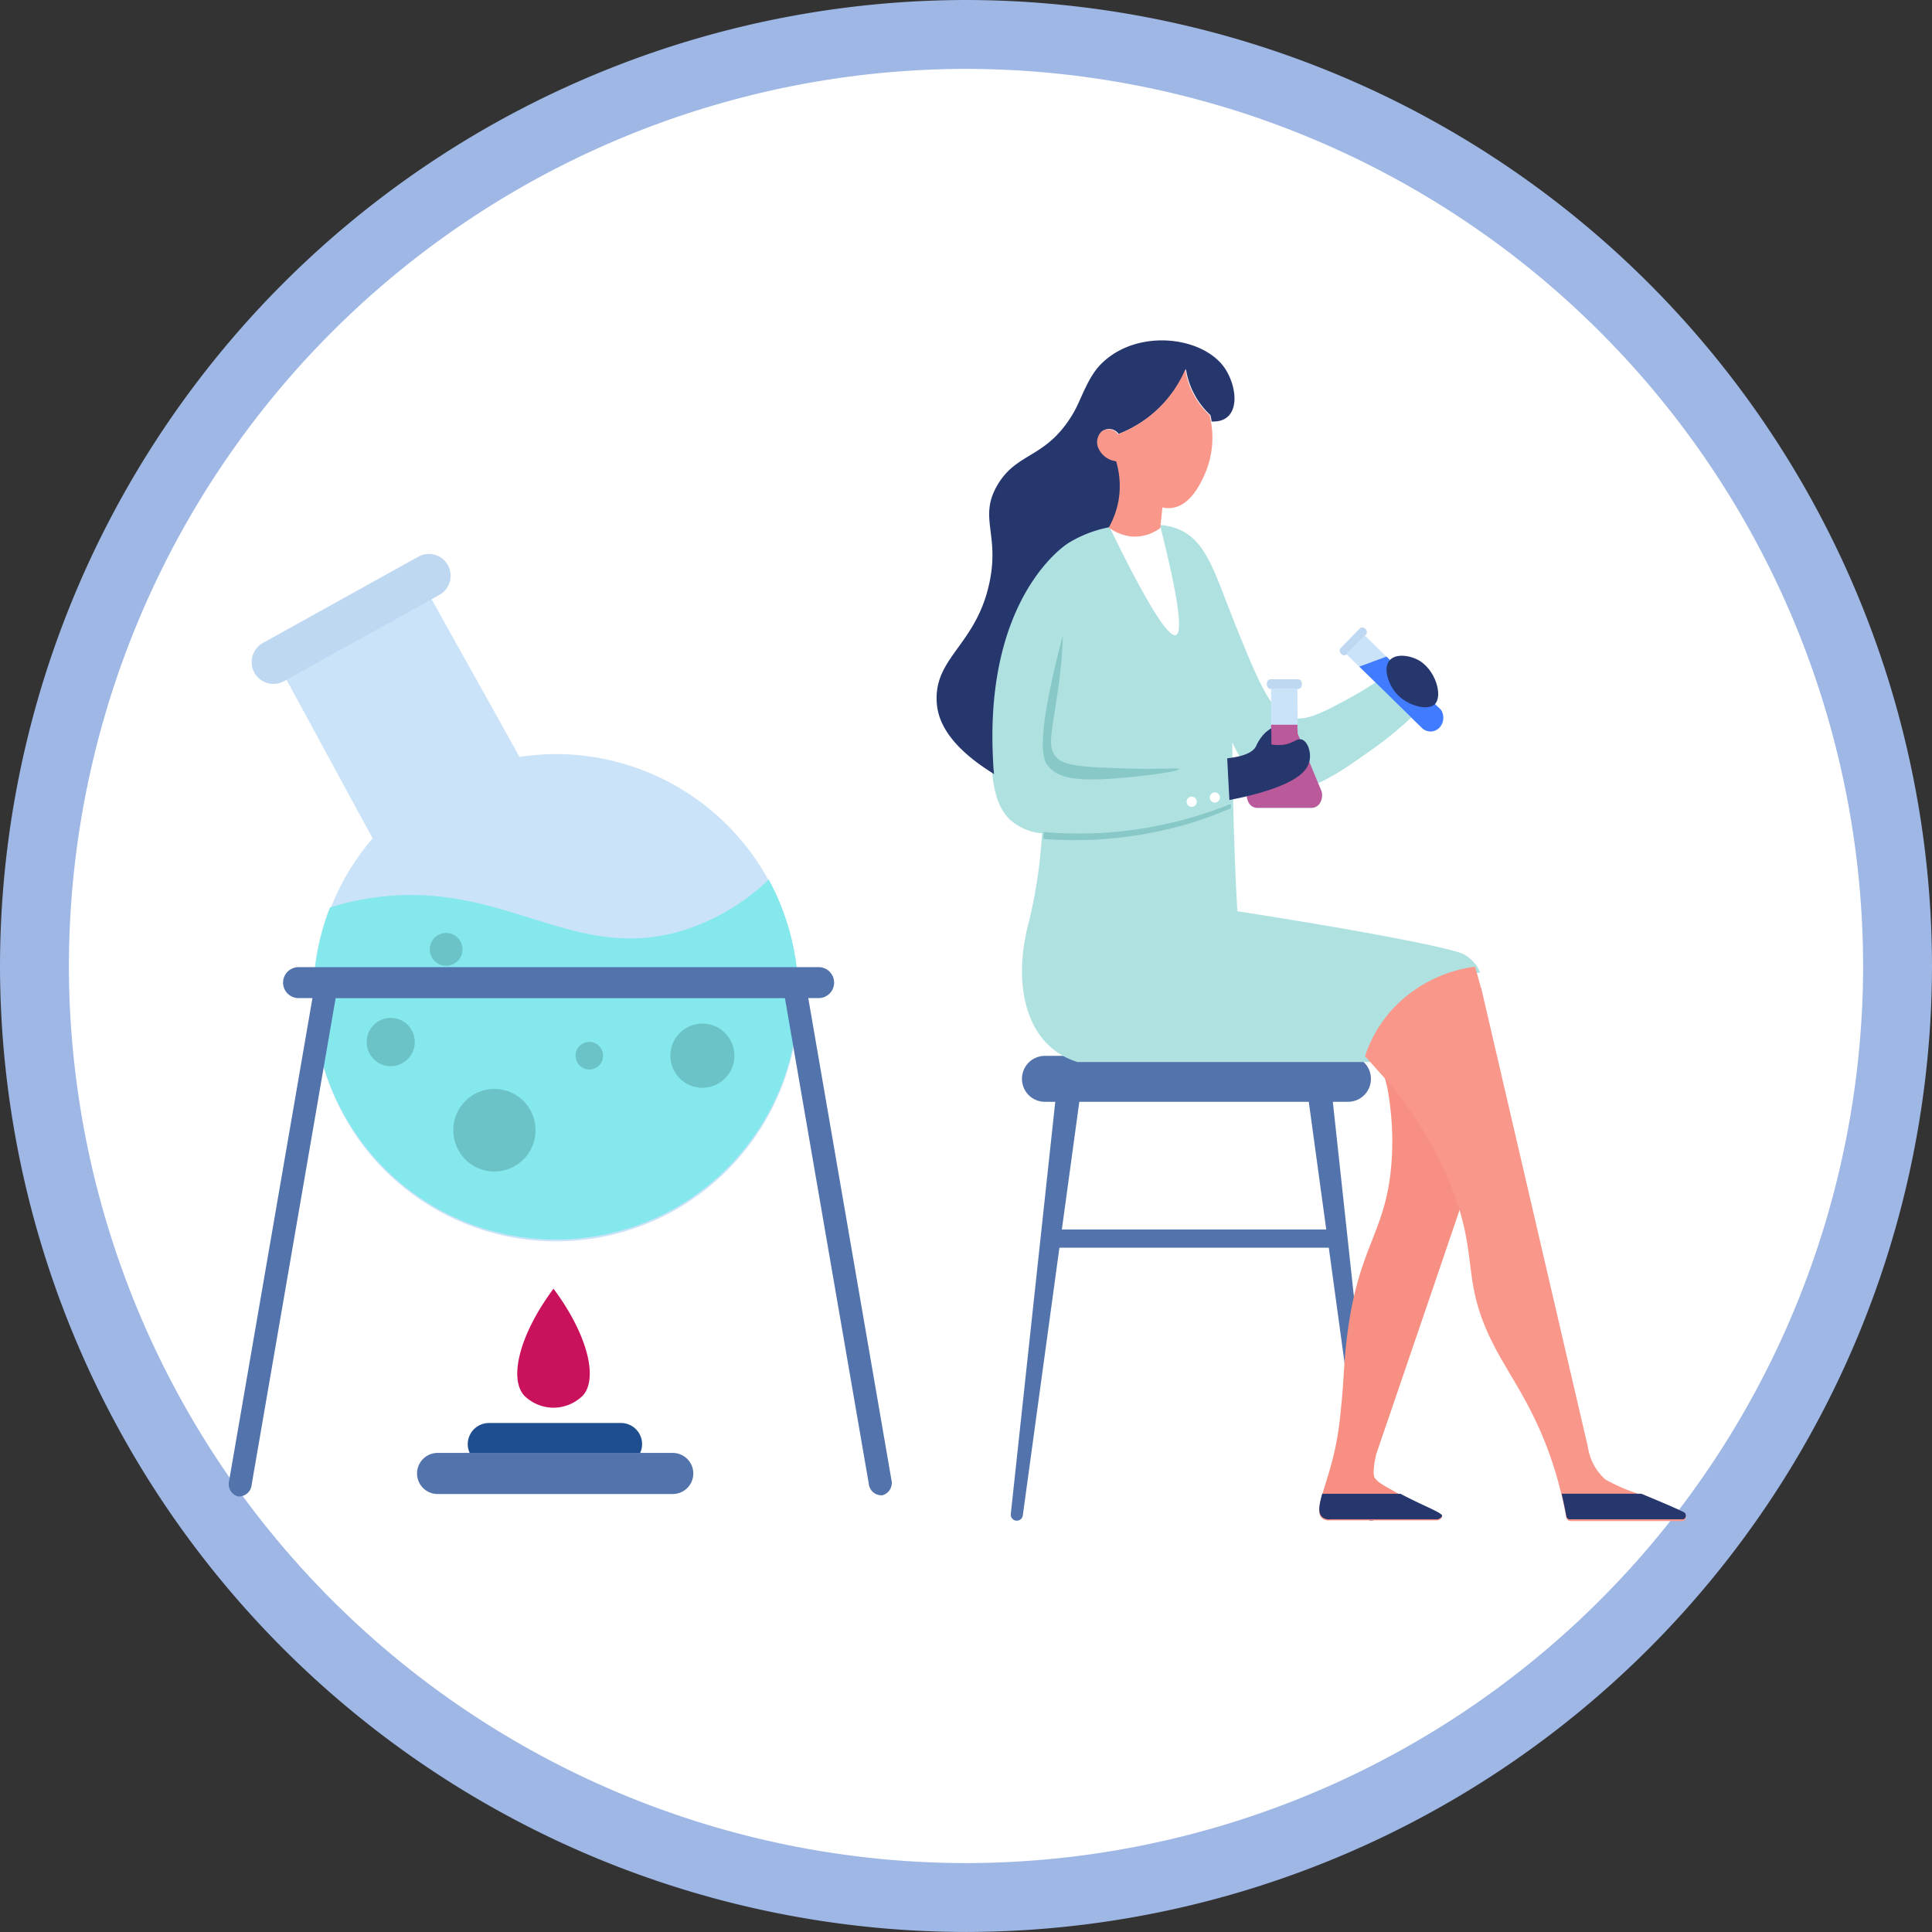 <svg xmlns="http://www.w3.org/2000/svg" width="156.419" height="156.417" viewBox="0 0 156.419 156.417">
  <rect x="0" y="0" width="156.419" height="156.417" fill="#333333" stroke="none"/>
  <g id="Grupo_148078" data-name="Grupo 148078" transform="translate(-362.419 -1469.057)">
    <ellipse id="Elipse_832" data-name="Elipse 832" cx="75.395" cy="75.394" rx="75.395" ry="75.394" transform="translate(364.06 1473.353)" fill="#fff"/>
    <path id="Trazado_37314" data-name="Trazado 37314" d="M-506.077,157.363a78.3,78.3,0,0,1-78.21-78.208A78.3,78.3,0,0,1-506.077.946a78.3,78.3,0,0,1,78.209,78.208A78.3,78.3,0,0,1-506.077,157.363Zm0-150.84a72.715,72.715,0,0,0-72.632,72.632,72.714,72.714,0,0,0,72.632,72.632,72.714,72.714,0,0,0,72.632-72.632A72.714,72.714,0,0,0-506.077,6.523Z" transform="translate(946.706 1468.111)" fill="#9eb7e5"/>
    <g id="Grupo_108376" data-name="Grupo 108376" transform="translate(380.943 1496.617)">
      <path id="Trazado_37315" data-name="Trazado 37315" d="M-553.583,76.429a19.723,19.723,0,0,0,1.1,16.7,19.6,19.6,0,0,0,26.69,7.727,19.772,19.772,0,0,0,7.743-26.687l-.059-.118a19.616,19.616,0,0,0-20.152-9.962c-3.724-6.714-3.508-6.271-7.233-12.984l-11.752,6.517c3.676,6.743,3.421,6.33,7.1,13.063A19.5,19.5,0,0,0-553.583,76.429Z" transform="translate(561.795 -30.37)" fill="#cae3f8"/>
      <path id="Trazado_37316" data-name="Trazado 37316" d="M-560.135,56.949a1.766,1.766,0,0,0,2.4.693l12.589-6.986a1.782,1.782,0,0,0,.69-2.4,1.767,1.767,0,0,0-2.4-.693l-12.589,6.986A1.781,1.781,0,0,0-560.135,56.949Z" transform="translate(562.202 -30.053)" fill="#bed8f1"/>
      <path id="Trazado_37317" data-name="Trazado 37317" d="M-527.885,121.778a1.584,1.584,0,0,1-.177.739h-13.762a1.583,1.583,0,0,1-.176-.739,1.719,1.719,0,0,1,1.716-1.713h10.693A1.711,1.711,0,0,1-527.885,121.778Z" transform="translate(561.346 -32.416)" fill="#1e4e90"/>
      <path id="Trazado_37318" data-name="Trazado 37318" d="M-523.858,124.24a1.664,1.664,0,0,1-1.657,1.663h-19.054a1.664,1.664,0,0,1-1.656-1.663,1.664,1.664,0,0,1,1.656-1.664h19.054A1.664,1.664,0,0,1-523.858,124.24Z" transform="translate(561.465 -32.504)" fill="#5373ac"/>
      <path id="Trazado_37319" data-name="Trazado 37319" d="M-537.311,117.533a3.4,3.4,0,0,0,2.367.975,3.4,3.4,0,0,0,2.368-.975c1.262-1.379.4-4.949-2.368-8.661C-537.706,112.583-538.572,116.154-537.311,117.533Z" transform="translate(561.233 -32.097)" fill="#ca115c"/>
      <path id="Trazado_37320" data-name="Trazado 37320" d="M-552.43,93.682a19.6,19.6,0,0,0,26.69,7.727A19.772,19.772,0,0,0-518,74.722a17.549,17.549,0,0,1-7.439,4.262c-8.371,2.245-13.781-3.809-23.484-2.923a21.932,21.932,0,0,0-4.607.926A19.724,19.724,0,0,0-552.43,93.682Z" transform="translate(561.717 -31.07)" fill="#84e8ed"/>
      <path id="Trazado_37321" data-name="Trazado 37321" d="M-525.059,89.244a2.6,2.6,0,0,0,2.591,2.6,2.6,2.6,0,0,0,2.59-2.6,2.6,2.6,0,0,0-2.59-2.6A2.6,2.6,0,0,0-525.059,89.244Z" transform="translate(560.812 -31.333)" fill="#6bc3c7"/>
      <path id="Trazado_37322" data-name="Trazado 37322" d="M-545.21,80.374a1.326,1.326,0,0,0,1.324,1.329,1.326,1.326,0,0,0,1.323-1.329,1.327,1.327,0,0,0-1.323-1.33A1.327,1.327,0,0,0-545.21,80.374Z" transform="translate(561.483 -31.071)" fill="#6bc3c7"/>
      <path id="Trazado_37323" data-name="Trazado 37323" d="M-533.006,89.28a1.115,1.115,0,0,0,1.112,1.117,1.114,1.114,0,0,0,1.112-1.117,1.115,1.115,0,0,0-1.112-1.118A1.115,1.115,0,0,0-533.006,89.28Z" transform="translate(561.083 -31.367)" fill="#6bc3c7"/>
      <path id="Trazado_37324" data-name="Trazado 37324" d="M-550.49,88.115a1.952,1.952,0,0,0,1.947,1.956,1.951,1.951,0,0,0,1.946-1.956,1.951,1.951,0,0,0-1.946-1.955A1.952,1.952,0,0,0-550.49,88.115Z" transform="translate(561.654 -31.31)" fill="#6bc3c7"/>
      <path id="Trazado_37325" data-name="Trazado 37325" d="M-543.232,95.468a3.335,3.335,0,0,0,3.328,3.342,3.335,3.335,0,0,0,3.329-3.342,3.336,3.336,0,0,0-3.329-3.343A3.336,3.336,0,0,0-543.232,95.468Z" transform="translate(561.408 -31.522)" fill="#6bc3c7"/>
      <path id="Trazado_37326" data-name="Trazado 37326" d="M-508.6,123.684l-6.731-39h.845a1.254,1.254,0,0,0,1.247-1.253,1.254,1.254,0,0,0-1.247-1.253h-42.12a1.253,1.253,0,0,0-1.247,1.253,1.254,1.254,0,0,0,1.247,1.253h1.131l-6.747,39.086a1.037,1.037,0,0,0,.724,1.26,1.033,1.033,0,0,0,1.1-.941l6.8-39.4h36.377L-510.433,124a1.03,1.03,0,0,0,1.1.936A1.035,1.035,0,0,0-508.6,123.684Z" transform="translate(562.247 -31.436)" fill="#5373ac"/>
      <path id="Trazado_37327" data-name="Trazado 37327" d="M-470.325,93.3h1.232a1.855,1.855,0,0,0,1.852-1.86,1.856,1.856,0,0,0-1.852-1.86h-24.549a1.856,1.856,0,0,0-1.851,1.86,1.855,1.855,0,0,0,1.851,1.86h.844l-3.6,33.368a.492.492,0,0,0,.42.541.491.491,0,0,0,.553-.421l2.964-21.675h21.81l2.964,21.675a.492.492,0,0,0,.538.423.492.492,0,0,0,.435-.543Zm-21.939,10.336L-490.85,93.3h18.578l1.414,10.336Z" transform="translate(559.71 -31.655)" fill="#5373ac"/>
      <path id="Trazado_37328" data-name="Trazado 37328" d="M-458.376,81.277a11.111,11.111,0,0,0-6.694,3.456,10.657,10.657,0,0,0-2.206,3.79h-23.69A5.885,5.885,0,0,1-493,87.44c-2.47-2.028-3.068-6.123-1.863-10.435a40.394,40.394,0,0,0,.989-6.476c.02-.168.03-.347.04-.523a4.483,4.483,0,0,1-2.6-1.1c-.745-.728-1.245-1.762-1.46-3.879-.03-.295-.05-.57-.069-.866-.01-.217-.02-.434-.029-.659-.568-13.143,6.107-17.208,6.107-17.208A9.824,9.824,0,0,1-488.564,45c1.4.009,2.772.028,4.163.038a4.817,4.817,0,0,1,1.58.335c2.323.955,2.96,3.593,4.626,7.737,1.931,4.784,2.93,7.186,4.577,7.541,1.216.266,2.489-.4,4.9-1.722A24.119,24.119,0,0,0-465.61,56.9c.911.886,1.813,1.782,2.724,2.677a29.6,29.6,0,0,1-4.195,3.613c-3.019,2.146-5.449,3.849-7.841,3.121-.529-.157-2.255-.807-3.519-3.692q.029,3.9.157,7.954c.068,1.95.146,3.86.255,5.739,10.125,1.575,17.456,2.993,18.358,3.5a3.227,3.227,0,0,1,1.039.955A2.454,2.454,0,0,1-458.376,81.277Z" transform="translate(559.684 -30.098)" fill="#afe1e1"/>
      <path id="Trazado_37329" data-name="Trazado 37329" d="M-460.754,126.957c-.01.059-.107.138-.117.147a.584.584,0,0,1-.265.118H-469.8a.841.841,0,0,1-.667-.187c-.352-.325-.255-.934.01-1.88.285-.974.755-2.286,1.107-3.989a27.524,27.524,0,0,0,.422-3.043c.235-2.106.206-3.464.48-5.709.931-7.63,3.244-8.436,3.626-14.392a23.825,23.825,0,0,0-.362-5.867c-.118-.473-.234-.917-.362-1.34.344.394.7.777,1.049,1.171.52.641,1,1.28,1.432,1.89a32.1,32.1,0,0,1,2.49,4.2c.107.217.205.413.294.62s.186.393.265.581c.362.827.646,1.585.872,2.274q-3.455,10.159-6.931,20.31c-.352,1.526-.146,1.881-.146,1.881a1.726,1.726,0,0,0,.489.473,7.788,7.788,0,0,0,.834.492c.343.2.538.317.783.445.265.157.59.315,1.265.64C-461.792,126.307-460.694,126.76-460.754,126.957Z" transform="translate(558.973 -31.688)" fill="#f79083"/>
      <path id="Trazado_37330" data-name="Trazado 37330" d="M-470.466,127.865a.872.872,0,0,0,.667.187h8.664a.608.608,0,0,0,.265-.118c.011-.011.107-.094.117-.147.064-.2-1.046-.65-2.1-1.162-.679-.33-1-.49-1.265-.64h-6.341C-470.721,126.922-470.816,127.545-470.466,127.865Z" transform="translate(558.985 -32.607)" fill="#26376e"/>
      <path id="Trazado_37331" data-name="Trazado 37331" d="M-440.561,126.79a.3.3,0,0,1-.177.227.265.265,0,0,1-.126.026h-9.056a.823.823,0,0,1-.1-.026.457.457,0,0,1-.146-.108.313.313,0,0,1-.069-.186c-.088-.453-.2-1.054-.372-1.772-.1-.394-.205-.82-.332-1.283-1.391-4.932-3.411-7.659-4.8-10.179-2.95-5.335-1.677-7.243-3.3-12.136-.226-.689-.51-1.447-.872-2.274-.079-.187-.167-.384-.265-.581s-.187-.413-.294-.62a32.149,32.149,0,0,0-2.49-4.2c-.432-.61-.912-1.25-1.431-1.89-.352-.394-.7-.777-1.049-1.171q-.543-.606-1.087-1.213a10.659,10.659,0,0,1,2.206-3.79,11.111,11.111,0,0,1,6.694-3.456c.186.581.333,1.162.49,1.753,0-.02.01-.039.01-.059q4.322,18.605,8.644,37.191a4.36,4.36,0,0,0,1.412,2.629,14.5,14.5,0,0,0,2.519,1.112s.146.072.4.171c.843.345,2.794,1.162,3.43,1.486A.307.307,0,0,1-440.561,126.79Z" transform="translate(558.518 -31.453)" fill="#f9978a"/>
      <path id="Trazado_37332" data-name="Trazado 37332" d="M-450.223,125.983c.167.719.284,1.319.372,1.772a.313.313,0,0,0,.069.187.457.457,0,0,0,.146.108h9.282a.3.3,0,0,0,.177-.227.307.307,0,0,0-.167-.354c-.637-.324-2.588-1.141-3.43-1.486Z" transform="translate(558.134 -32.607)" fill="#26376e"/>
      <path id="Trazado_37333" data-name="Trazado 37333" d="M-478.577,68.589a32.093,32.093,0,0,1-3.509,1.279,32.783,32.783,0,0,1-11.692,1.21c.014-.187.026-.374.04-.561a32.39,32.39,0,0,0,4.58.082A32.987,32.987,0,0,0-478.6,68.244C-478.591,68.358-478.584,68.473-478.577,68.589Z" transform="translate(559.721 -30.717)" fill="#88c8c7"/>
      <path id="Trazado_37334" data-name="Trazado 37334" d="M-492.218,54.166c-.556,2.028-.934,3.79-1.2,5.178-.807,4.285-.265,5.063-.029,5.363.84,1.073,2.441,1.245,5.271,1.052,2.512-.172,5.372-.583,5.352-.765-.015-.131-1.518.043-4.414-.056-3.3-.112-4.984-.172-5.6-1.011-.635-.869-.284-1.8.245-5.5A38.185,38.185,0,0,0-492.218,54.166Z" transform="translate(559.749 -30.284)" fill="#88c8c7"/>
      <path id="Trazado_37335" data-name="Trazado 37335" d="M-482.919,53.826c-.627.236-2.447-2.71-5.417-8.823,1.383.01,2.772.028,4.163.038C-482.76,50.672-482.33,53.609-482.919,53.826Z" transform="translate(559.598 -29.97)" fill="#fff"/>
      <path id="Trazado_37336" data-name="Trazado 37336" d="M-479.366,67.3a.411.411,0,0,0-.534.232.414.414,0,0,0,.232.536.411.411,0,0,0,.534-.233A.414.414,0,0,0-479.366,67.3Z" transform="translate(559.35 -30.676)" fill="#fff"/>
      <path id="Trazado_37337" data-name="Trazado 37337" d="M-481.306,67.657a.41.41,0,0,0-.533.232.413.413,0,0,0,.232.536.41.41,0,0,0,.533-.233A.413.413,0,0,0-481.306,67.657Z" transform="translate(559.415 -30.689)" fill="#fff"/>
      <path id="Trazado_37338" data-name="Trazado 37338" d="M-480.393,36.08c-.029-.2-.059-.364-.1-.521a6.445,6.445,0,0,1-1-1.181,6.4,6.4,0,0,1-.98-2.54,9.722,9.722,0,0,1-5.449,5.246.938.938,0,0,0-1.362-.186,1.222,1.222,0,0,0-.3,1.112,1.781,1.781,0,0,0,1.509,1.26,6.978,6.978,0,0,1,.2,3.161,6.919,6.919,0,0,1-.792,2.208A9.826,9.826,0,0,0-492,45.926s-6.675,4.066-6.107,17.208c.01.226.02.442.029.659.019.3.039.571.069.827-3.676-2.264-4.538-4.3-4.636-5.749-.255-3.514,2.862-4.568,4.086-9.017,1.255-4.587-.872-5.858.893-8.742,1.588-2.588,3.9-2.038,6.057-5.68.657-1.1,1.147-2.9,2.284-4.026,2.96-2.954,8.527-2.215,10.145.591C-478.206,33.68-478.158,36.179-480.393,36.08Z" transform="translate(559.965 -29.514)" fill="#26376e"/>
      <path id="Trazado_37339" data-name="Trazado 37339" d="M-480.589,40.367c-.314.709-1.138,2.53-2.647,2.737a2.165,2.165,0,0,1-.784-.039c-.059.551-.116,1.115-.175,1.667a3.436,3.436,0,0,1-1.7.676,3.067,3.067,0,0,1-1.01-.049,3.712,3.712,0,0,1-1.457-.665,6.92,6.92,0,0,0,.792-2.208,6.976,6.976,0,0,0-.2-3.161,1.782,1.782,0,0,1-1.508-1.26,1.222,1.222,0,0,1,.3-1.112.938.938,0,0,1,1.362.186,9.722,9.722,0,0,0,5.449-5.246,6.4,6.4,0,0,0,.98,2.54,6.44,6.44,0,0,0,1,1.181c.039.157.068.324.1.521A7.319,7.319,0,0,1-480.589,40.367Z" transform="translate(559.608 -29.544)" fill="#f9978a"/>
      <path id="Trazado_37340" data-name="Trazado 37340" d="M-472.3,58.193c0,.213-.127.389-.28.389h-2.282c-.153,0-.28-.176-.28-.389s.127-.389.28-.389h2.282C-472.429,57.8-472.3,57.98-472.3,58.193Z" transform="translate(559.182 -30.366)" fill="#bed8f1"/>
      <path id="Trazado_37341" data-name="Trazado 37341" d="M-470.735,66.977l-1.945-4.718c0-1.22-.012-2.439-.016-3.659h-2.132l-.012,3.707-1.92,4.669a1.235,1.235,0,0,0,.174.974.81.81,0,0,0,.676.332h4.324a.812.812,0,0,0,.677-.332A1.246,1.246,0,0,0-470.735,66.977Z" transform="translate(559.215 -30.425)" fill="#cae3f8"/>
      <path id="Trazado_37342" data-name="Trazado 37342" d="M-470.735,67.048l-1.945-4.718c0-1.22-.012.514-.016-.7h-2.132c0,1.235-.008-.482-.012.754l-1.92,4.669a1.235,1.235,0,0,0,.174.974.81.81,0,0,0,.676.332h4.324a.812.812,0,0,0,.677-.332A1.246,1.246,0,0,0-470.735,67.048Z" transform="translate(559.215 -30.514)" fill="#bb5a9b"/>
      <path id="Trazado_37343" data-name="Trazado 37343" d="M-471.766,64.561a1.963,1.963,0,0,1-.657,1.043c-1.323,1.211-4.743,1.92-5.831,2.127-.06-1.133-.118-2.245-.177-3.376,1.588-.178,2.146-.591,2.342-.995a3.416,3.416,0,0,1,.765-1.1,3.094,3.094,0,0,1,.461-.334c.01.433.01.866.01,1.308a3.225,3.225,0,0,0,1.039.011c.8-.139,1.029-.532,1.411-.414C-471.913,62.976-471.619,63.862-471.766,64.561Z" transform="translate(559.264 -30.52)" fill="#26376e"/>
      <path id="Trazado_37344" data-name="Trazado 37344" d="M-466.968,53.591a.328.328,0,0,1,.062.447l-1.567,1.616a.323.323,0,0,1-.446-.051.327.327,0,0,1-.061-.446l1.566-1.616A.324.324,0,0,1-466.968,53.591Z" transform="translate(558.985 -30.229)" fill="#bed8f1"/>
      <path id="Trazado_37345" data-name="Trazado 37345" d="M-466.853,54.255l5.962,5.828a1.072,1.072,0,0,1,.022,1.507,1.063,1.063,0,0,1-1.5.02l-5.962-5.828a1.01,1.01,0,0,1-.105-.12l1.462-1.51A1.113,1.113,0,0,1-466.853,54.255Z" transform="translate(558.925 -30.27)" fill="#cae3f8"/>
      <path id="Trazado_37346" data-name="Trazado 37346" d="M-460.844,61.631a.993.993,0,0,1-1.389.129l-.745-.728-4.391-4.3,2.2-.809,4.415,4.315A1.218,1.218,0,0,1-460.844,61.631Z" transform="translate(558.898 -30.323)" fill="#417bff"/>
      <path id="Trazado_37347" data-name="Trazado 37347" d="M-464.3,58.916c-.659-.741-1.138-2.091-.531-2.73.51-.537,1.583-.359,2.229-.028,1.453.743,2.084,2.947,1.4,3.611C-461.778,60.333-463.429,59.893-464.3,58.916Z" transform="translate(558.843 -30.314)" fill="#26376e"/>
    </g>
  </g>
</svg>
